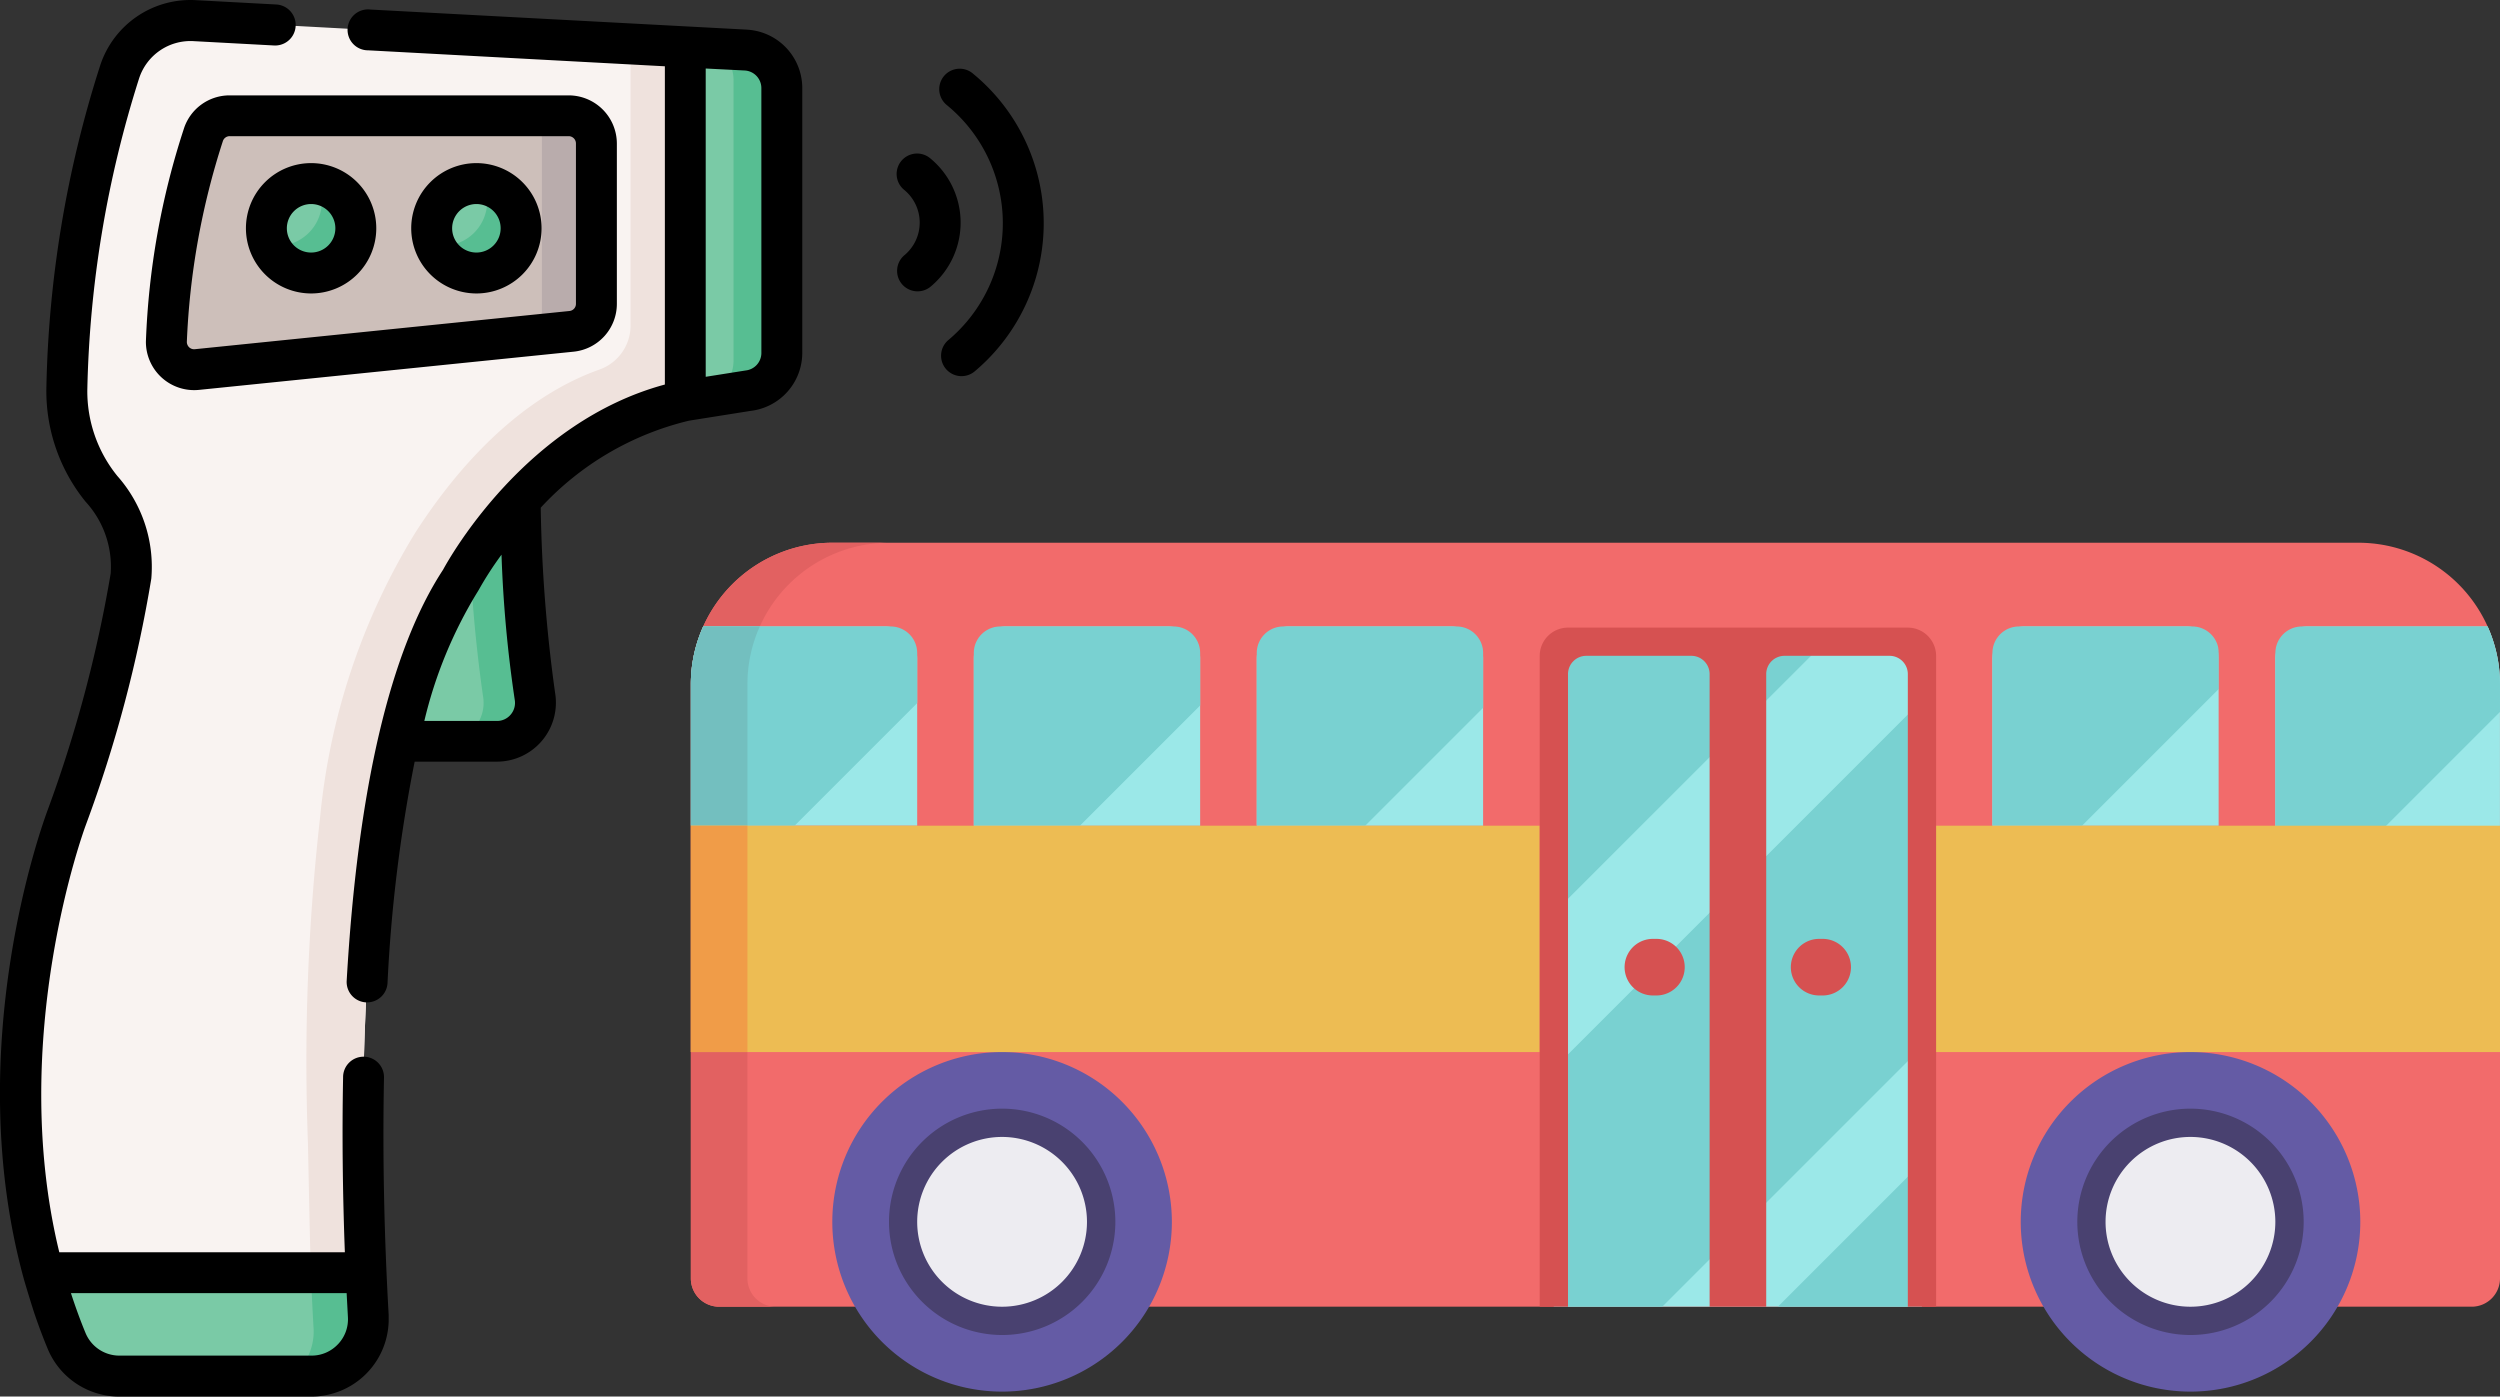 <svg xmlns="http://www.w3.org/2000/svg" width="104.724" height="58.5" viewBox="0 0 104.724 58.5">
  <rect x="0" y="0" width="104.724" height="58.5" fill="#333333" stroke="none"/>
  <g id="tempandtrans" transform="translate(-227.979 -700)">
    <g id="termometro" transform="translate(163.3 700)">
      <g id="Group_635" data-name="Group 635" transform="translate(79.797 19.249)">
        <path id="Path_2193" data-name="Path 2193" d="M203.648,168.477a78.153,78.153,0,0,0,.644,9.92,1.614,1.614,0,0,1-1.59,1.89H197s2.759-8.388,6.645-11.81Z" transform="translate(-197.003 -168.477)" fill="#7acaa6"/>
      </g>
      <g id="Group_636" data-name="Group 636" transform="translate(83.323 19.249)">
        <path id="Path_2194" data-name="Path 2194" d="M230.037,180.29h-2.173a1.615,1.615,0,0,0,1.59-1.891,60.959,60.959,0,0,1-.6-7.459,13.85,13.85,0,0,1,2.126-2.46,78.088,78.088,0,0,0,.644,9.919A1.615,1.615,0,0,1,230.037,180.29Z" transform="translate(-227.864 -168.48)" fill="#57be92"/>
      </g>
      <g id="Group_637" data-name="Group 637" transform="translate(65.544 0.857)">
        <path id="Path_2195" data-name="Path 2195" d="M100.089,8.611v14.82c-6.1,1.261-9.411,7.52-9.411,7.52-4.333,6.567-4.284,21.576-3.961,29,.029.668.061,1.275.091,1.808a2.384,2.384,0,0,1-2.38,2.522H76.377A2.393,2.393,0,0,1,74.168,62.8a23.894,23.894,0,0,1-.968-2.843c-2.617-9.6.976-19.066.976-19.066a55.242,55.242,0,0,0,2.693-10.114,4.945,4.945,0,0,0-1.237-3.659,6.481,6.481,0,0,1-1.45-4.172A46.612,46.612,0,0,1,76.394,9.653,3.117,3.117,0,0,1,79.53,7.5Z" transform="translate(-72.246 -7.5)" fill="#f9f3f1"/>
      </g>
      <g id="Group_638" data-name="Group 638" transform="translate(76.918 1.845)">
        <path id="Path_2196" data-name="Path 2196" d="M188.273,16.273v14.82c-6.1,1.261-9.411,7.52-9.411,7.52-4.333,6.567-4.284,21.576-3.961,29,.03.668.061,1.275.091,1.809a2.384,2.384,0,0,1-2.38,2.521H171.8a2.373,2.373,0,0,0,.9-2.008c-.031-.534-.062-1.14-.091-1.809-.061-1.388-.113-4.585-.146-5.974a91.13,91.13,0,0,1,.513-13.631,27.868,27.868,0,0,1,3.98-11.893c1.838-2.864,4.442-5.679,7.723-6.844a1.956,1.956,0,0,0,1.3-1.844V16.15Z" transform="translate(-171.804 -16.15)" fill="#efe2dd"/>
      </g>
      <g id="Group_639" data-name="Group 639" transform="translate(93.387 1.968)">
        <path id="Path_2197" data-name="Path 2197" d="M315.954,17.226l2.531.129A1.6,1.6,0,0,1,320,18.948V30.043a1.6,1.6,0,0,1-1.423,1.586l-2.623.417Z" transform="translate(-315.954 -17.226)" fill="#7acaa6"/>
      </g>
      <g id="Group_640" data-name="Group 640" transform="translate(94.433 2.039)">
        <path id="Path_2198" data-name="Path 2198" d="M328.1,19.492V30.587a1.6,1.6,0,0,1-1.422,1.587l-1.578.25a1.688,1.688,0,0,0,.978-1.531V19.17a1.682,1.682,0,0,0-.65-1.33l1.159.058a1.6,1.6,0,0,1,1.514,1.594Z" transform="translate(-325.104 -17.84)" fill="#57be92"/>
      </g>
      <g id="Group_641" data-name="Group 641" transform="translate(71.648 4.852)">
        <path id="Path_2199" data-name="Path 2199" d="M142.53,42.467h-14.2a1.161,1.161,0,0,0-1.108.812,31.906,31.906,0,0,0-1.546,8.65,1.165,1.165,0,0,0,1.281,1.169l15.689-1.6a1.163,1.163,0,0,0,1.045-1.157V43.63A1.163,1.163,0,0,0,142.53,42.467Z" transform="translate(-125.678 -42.467)" fill="#cdbfba"/>
      </g>
      <g id="Group_642" data-name="Group 642" transform="translate(86.859 4.853)">
        <path id="Path_2200" data-name="Path 2200" d="M261.618,43.632v6.71a1.162,1.162,0,0,1-1.044,1.156l-1.759.179a1.252,1.252,0,0,0,.519-1.015V43.449a1.249,1.249,0,0,0-.472-.979h1.594A1.162,1.162,0,0,1,261.618,43.632Z" transform="translate(-258.814 -42.47)" fill="#b9acac"/>
      </g>
      <g id="Group_645" data-name="Group 645" transform="translate(75.838 7.69)">
        <g id="Group_643" data-name="Group 643" transform="translate(0)">
          <circle id="Ellipse_127" data-name="Ellipse 127" cx="1.873" cy="1.873" r="1.873" fill="#7acaa6"/>
        </g>
        <g id="Group_644" data-name="Group 644" transform="translate(6.924)">
          <circle id="Ellipse_128" data-name="Ellipse 128" cx="1.873" cy="1.873" r="1.873" fill="#7acaa6"/>
        </g>
      </g>
      <g id="Group_648" data-name="Group 648" transform="translate(75.979 7.717)">
        <g id="Group_646" data-name="Group 646" transform="translate(0)">
          <path id="Path_2201" data-name="Path 2201" d="M167.19,69.386a1.873,1.873,0,0,1-3.606.711,1.849,1.849,0,0,0,.311.026,1.873,1.873,0,0,0,1.874-1.874,1.853,1.853,0,0,0-.139-.709A1.873,1.873,0,0,1,167.19,69.386Z" transform="translate(-163.584 -67.54)" fill="#57be92"/>
        </g>
        <g id="Group_647" data-name="Group 647" transform="translate(6.924)">
          <path id="Path_2202" data-name="Path 2202" d="M227.79,69.386a1.873,1.873,0,0,1-3.606.711,1.849,1.849,0,0,0,.311.026,1.873,1.873,0,0,0,1.874-1.874,1.852,1.852,0,0,0-.139-.709A1.873,1.873,0,0,1,227.79,69.386Z" transform="translate(-224.184 -67.54)" fill="#57be92"/>
        </g>
      </g>
      <g id="Group_649" data-name="Group 649" transform="translate(66.499 53.314)">
        <path id="Path_2203" data-name="Path 2203" d="M91.832,470.97H83.78a2.393,2.393,0,0,1-2.209-1.487,23.893,23.893,0,0,1-.968-2.843H94.121c.029.668.061,1.275.091,1.808A2.384,2.384,0,0,1,91.832,470.97Z" transform="translate(-80.604 -466.64)" fill="#7acaa6"/>
      </g>
      <g id="Group_650" data-name="Group 650" transform="translate(76.918 53.314)">
        <path id="Path_2204" data-name="Path 2204" d="M172.613,470.97H171.8a2.373,2.373,0,0,0,.9-2.008c-.031-.534-.062-1.14-.091-1.809-.007-.151-.013-.323-.019-.513h2.3c.03.668.061,1.275.091,1.809A2.384,2.384,0,0,1,172.613,470.97Z" transform="translate(-171.804 -466.64)" fill="#57be92"/>
      </g>
      <g id="Group_651" data-name="Group 651" transform="translate(64.679 0)">
        <path id="Path_2205" data-name="Path 2205" d="M80.764,45.162a.857.857,0,1,0-1.713-.032c-.045,2.363-.02,4.824.074,7.327H67.163c-2.192-8.994,1.078-17.815,1.112-17.9l.008-.023a55.641,55.641,0,0,0,2.734-10.293,5.735,5.735,0,0,0-1.421-4.3,5.632,5.632,0,0,1-1.259-3.62,46.092,46.092,0,0,1,2.17-13.041,2.263,2.263,0,0,1,2.275-1.557l3.377.182A.857.857,0,1,0,76.251.188L72.874.006a3.979,3.979,0,0,0-4,2.741,47.138,47.138,0,0,0-2.253,13.541,7.349,7.349,0,0,0,1.64,4.724,4.023,4.023,0,0,1,1.054,3.015,55.284,55.284,0,0,1-2.648,9.929c-.2.544-3.634,9.906-1,19.583.07.257.382,1.275.467,1.522.165.484.344.96.536,1.424a3.241,3.241,0,0,0,3,2.016h8.052a3.239,3.239,0,0,0,3.238-3.146c0-.1,0-.186,0-.281C80.773,51.794,80.7,48.448,80.764,45.162ZM78.837,56.308a1.512,1.512,0,0,1-1.11.478H69.675a1.533,1.533,0,0,1-1.417-.957c-.225-.545-.425-1.1-.607-1.659H79.2c0,.015.05.94.053,1a1.514,1.514,0,0,1-.414,1.137Z" transform="translate(-64.679 0)"/>
        <path id="Path_2206" data-name="Path 2206" d="M208.538,4.333l-15.766-.841A.857.857,0,1,0,192.68,5.2l12.426.669V19.2c-5.805,1.567-8.979,7.183-9.291,7.758-2.218,3.385-3.576,9.179-4.038,17.223a.857.857,0,0,0,.806.9h.05a.857.857,0,0,0,.855-.808,62.914,62.914,0,0,1,1.137-9.276h3.447a2.471,2.471,0,0,0,2.434-2.891,62.927,62.927,0,0,1-.6-7.747,12.368,12.368,0,0,1,6.212-3.645l2.58-.41a2.449,2.449,0,0,0,2.164-2.435V6.783a2.451,2.451,0,0,0-2.328-2.449Zm-9.889,28.692a.745.745,0,0,1-.577.268H195.03a18.469,18.469,0,0,1,2.237-5.42c.015-.023.029-.047.043-.072a14.113,14.113,0,0,1,.953-1.473,53.214,53.214,0,0,0,.554,6.077A.752.752,0,0,1,198.649,33.025Zm10.5-15.148a.738.738,0,0,1-.659.734l-1.673.265V5.962l1.631.083a.738.738,0,0,1,.7.738Z" transform="translate(-177.255 -3.092)"/>
        <path id="Path_2207" data-name="Path 2207" d="M119.764,36.377a32.39,32.39,0,0,0-1.586,8.9,2.021,2.021,0,0,0,2.225,2.027l15.689-1.6a2.014,2.014,0,0,0,1.814-2.009V36.986a2.022,2.022,0,0,0-2.019-2.019h-14.2A2.011,2.011,0,0,0,119.764,36.377Zm16.428.609V43.7a.3.3,0,0,1-.275.3l-15.689,1.6a.3.3,0,0,1-.235-.077.31.31,0,0,1-.1-.234,31.309,31.309,0,0,1,1.507-8.4.3.3,0,0,1,.291-.213h14.2A.306.306,0,0,1,136.192,36.986Z" transform="translate(-112.066 -30.972)"/>
        <path id="Path_2208" data-name="Path 2208" d="M157.584,65.266a2.73,2.73,0,1,0-2.73-2.73A2.733,2.733,0,0,0,157.584,65.266Zm0-3.746a1.016,1.016,0,1,1-1.016,1.016,1.018,1.018,0,0,1,1.016-1.016Z" transform="translate(-144.552 -52.973)"/>
        <path id="Path_2209" data-name="Path 2209" d="M218.187,65.266a2.73,2.73,0,1,0-2.73-2.73A2.733,2.733,0,0,0,218.187,65.266Zm0-3.746a1.016,1.016,0,1,1-1.016,1.016,1.018,1.018,0,0,1,1.016-1.016Z" transform="translate(-198.231 -52.973)"/>
        <path id="Path_2210" data-name="Path 2210" d="M410.452,25.389a.857.857,0,0,0-1.085,1.327,6.392,6.392,0,0,1,.079,9.836.857.857,0,1,0,1.106,1.309,8.106,8.106,0,0,0-.1-12.471Z" transform="translate(-369.708 -22.317)"/>
        <path id="Path_2211" data-name="Path 2211" d="M394.829,56.485a.857.857,0,1,0-1.085,1.327,1.774,1.774,0,0,1,.022,2.73.857.857,0,1,0,1.106,1.309,3.488,3.488,0,0,0-.043-5.366Z" transform="translate(-355.87 -49.86)"/>
      </g>
    </g>
    <g id="metropolitano" transform="translate(256.918 586.852)">
      <path id="Path_2139" data-name="Path 2139" d="M69.858,135.883H5.926A5.933,5.933,0,0,0,0,141.809V166.7a1.185,1.185,0,0,0,1.185,1.185H74.6a1.185,1.185,0,0,0,1.185-1.185V141.809A5.933,5.933,0,0,0,69.858,135.883Z" fill="#f26b6b"/>
      <path id="Path_2140" data-name="Path 2140" d="M2.371,166.7V141.809A5.933,5.933,0,0,1,8.3,135.883H5.926A5.933,5.933,0,0,0,0,141.809V166.7a1.185,1.185,0,0,0,1.185,1.185H3.556A1.185,1.185,0,0,1,2.371,166.7Z" fill="#e26161"/>
      <path id="Path_2141" data-name="Path 2141" d="M8.132,159.573H.519A5.888,5.888,0,0,0,0,161.993v5.926H9.482v-7A1.351,1.351,0,0,0,8.132,159.573Z" transform="translate(0 -20.183)" fill="#9be8e8"/>
      <path id="Path_2142" data-name="Path 2142" d="M8.369,159.573H.519A5.888,5.888,0,0,0,0,161.993v5.926H4.346l5.136-5.136v-2.1A1.113,1.113,0,0,0,8.369,159.573Z" transform="translate(0 -20.183)" fill="#79d1d1"/>
      <path id="Path_2143" data-name="Path 2143" d="M2.889,159.573H.519A5.888,5.888,0,0,0,0,161.993v5.926H2.371v-5.926A5.888,5.888,0,0,1,2.889,159.573Z" transform="translate(0 -20.183)" fill="#73bfbf"/>
      <path id="Path_2144" data-name="Path 2144" d="M376.49,159.573h-6.781a1.351,1.351,0,0,0-1.351,1.351v7h9.482v-7A1.351,1.351,0,0,0,376.49,159.573Z" transform="translate(-313.835 -20.183)" fill="#9be8e8"/>
      <path id="Path_2145" data-name="Path 2145" d="M376.728,159.573h-7.256a1.113,1.113,0,0,0-1.113,1.113v7.233h3.753l5.729-5.729v-1.5A1.113,1.113,0,0,0,376.728,159.573Z" transform="translate(-313.836 -20.183)" fill="#79d1d1"/>
      <path id="Path_2146" data-name="Path 2146" d="M88.21,159.573H81.429a1.351,1.351,0,0,0-1.351,1.351v7H89.56v-7A1.351,1.351,0,0,0,88.21,159.573Z" transform="translate(-68.225 -20.183)" fill="#9be8e8"/>
      <path id="Path_2147" data-name="Path 2147" d="M88.448,159.573H81.192a1.113,1.113,0,0,0-1.113,1.113v7.233h4.445l5.037-5.037v-2.2A1.113,1.113,0,0,0,88.448,159.573Z" transform="translate(-68.226 -20.183)" fill="#79d1d1"/>
      <path id="Path_2148" data-name="Path 2148" d="M168.287,159.573h-6.781a1.351,1.351,0,0,0-1.351,1.351v7h9.482v-7A1.351,1.351,0,0,0,168.287,159.573Z" transform="translate(-136.449 -20.183)" fill="#9be8e8"/>
      <path id="Path_2149" data-name="Path 2149" d="M168.525,159.573h-7.256a1.113,1.113,0,0,0-1.113,1.113v7.233H164.7l4.939-4.939v-2.294A1.113,1.113,0,0,0,168.525,159.573Z" transform="translate(-136.45 -20.183)" fill="#79d1d1"/>
      <rect id="Rectangle_262" data-name="Rectangle 262" width="2.371" height="28.496" transform="translate(64.006 139.39)" fill="#f26b6b"/>
      <path id="Path_2150" data-name="Path 2150" d="M457.845,161.993a5.888,5.888,0,0,0-.519-2.42h-7.539a1.351,1.351,0,0,0-1.351,1.351v7.045h9.408v-5.976Z" transform="translate(-382.061 -20.183)" fill="#9be8e8"/>
      <path id="Path_2151" data-name="Path 2151" d="M457.846,161.993a5.888,5.888,0,0,0-.519-2.42h-7.776a1.113,1.113,0,0,0-1.113,1.113v7.282h4.593l4.815-4.815v-1.161Z" transform="translate(-382.062 -20.183)" fill="#79d1d1"/>
      <path id="Path_2152" data-name="Path 2152" d="M244.239,191.764V164.5a.593.593,0,0,1,.593-.593h14.224a.593.593,0,0,1,.593.593v27.262Z" transform="translate(-208.087 -23.879)" fill="#9be8e8"/>
      <g id="Group_626" data-name="Group 626" transform="translate(36.151 140.031)">
        <path id="Path_2153" data-name="Path 2153" d="M307.633,317.412h6.025v-6.025Z" transform="translate(-298.249 -289.558)" fill="#79d1d1"/>
        <path id="Path_2154" data-name="Path 2154" d="M244.239,196v9.976h4.544l10.865-10.865v-14.52Z" transform="translate(-244.239 -178.124)" fill="#79d1d1"/>
        <path id="Path_2155" data-name="Path 2155" d="M244.831,163.91a.593.593,0,0,0-.593.593v10.766L255.6,163.91Z" transform="translate(-244.238 -163.91)" fill="#79d1d1"/>
      </g>
      <path id="Path_2156" data-name="Path 2156" d="M383.479,280.023a7.112,7.112,0,1,0,7.112,7.112A7.12,7.12,0,0,0,383.479,280.023Z" transform="translate(-320.658 -122.805)" fill="#645ba5"/>
      <path id="Path_2157" data-name="Path 2157" d="M397.124,296.039a4.741,4.741,0,1,0,4.741,4.741A4.747,4.747,0,0,0,397.124,296.039Z" transform="translate(-334.304 -136.45)" fill="#494170"/>
      <path id="Path_2158" data-name="Path 2158" d="M403.947,304.047A3.556,3.556,0,1,0,407.5,307.6,3.56,3.56,0,0,0,403.947,304.047Z" transform="translate(-341.126 -143.273)" fill="#edecf1"/>
      <path id="Path_2159" data-name="Path 2159" d="M47.151,280.023a7.112,7.112,0,1,0,7.112,7.112A7.12,7.12,0,0,0,47.151,280.023Z" transform="translate(-34.113 -122.805)" fill="#645ba5"/>
      <path id="Path_2160" data-name="Path 2160" d="M60.8,296.039a4.741,4.741,0,1,0,4.741,4.741A4.746,4.746,0,0,0,60.8,296.039Z" transform="translate(-47.758 -136.45)" fill="#494170"/>
      <path id="Path_2161" data-name="Path 2161" d="M67.619,304.047a3.556,3.556,0,1,0,3.556,3.556A3.56,3.56,0,0,0,67.619,304.047Z" transform="translate(-54.581 -143.273)" fill="#edecf1"/>
      <rect id="Rectangle_263" data-name="Rectangle 263" width="35.559" height="9.482" transform="translate(0 147.736)" fill="#edbc53"/>
      <rect id="Rectangle_264" data-name="Rectangle 264" width="2.371" height="9.482" transform="translate(0 147.736)" fill="#f09c48"/>
      <rect id="Rectangle_265" data-name="Rectangle 265" width="23.632" height="9.482" transform="translate(52.153 147.736)" fill="#edbc53"/>
      <g id="Group_627" data-name="Group 627" transform="translate(35.559 139.439)">
        <path id="Path_2162" data-name="Path 2162" d="M255.643,159.906H241.419a1.185,1.185,0,0,0-1.185,1.185v27.262h1.185v-26.5a.766.766,0,0,1,.766-.766h4.4a.766.766,0,0,1,.766.766v26.5h2.371v-26.5a.766.766,0,0,1,.766-.766h4.4a.766.766,0,0,1,.766.766v26.5h1.185V161.091A1.186,1.186,0,0,0,255.643,159.906Z" transform="translate(-240.234 -159.906)" fill="#d65151"/>
        <path id="Path_2163" data-name="Path 2163" d="M312.637,250.363h-.148a1.185,1.185,0,0,1,0-2.371h.148a1.185,1.185,0,0,1,0,2.371Z" transform="translate(-300.784 -234.954)" fill="#d65151"/>
        <path id="Path_2164" data-name="Path 2164" d="M265.591,250.363h-.148a1.185,1.185,0,0,1,0-2.371h.148a1.185,1.185,0,0,1,0,2.371Z" transform="translate(-260.702 -234.954)" fill="#d65151"/>
      </g>
    </g>
  </g>
</svg>
